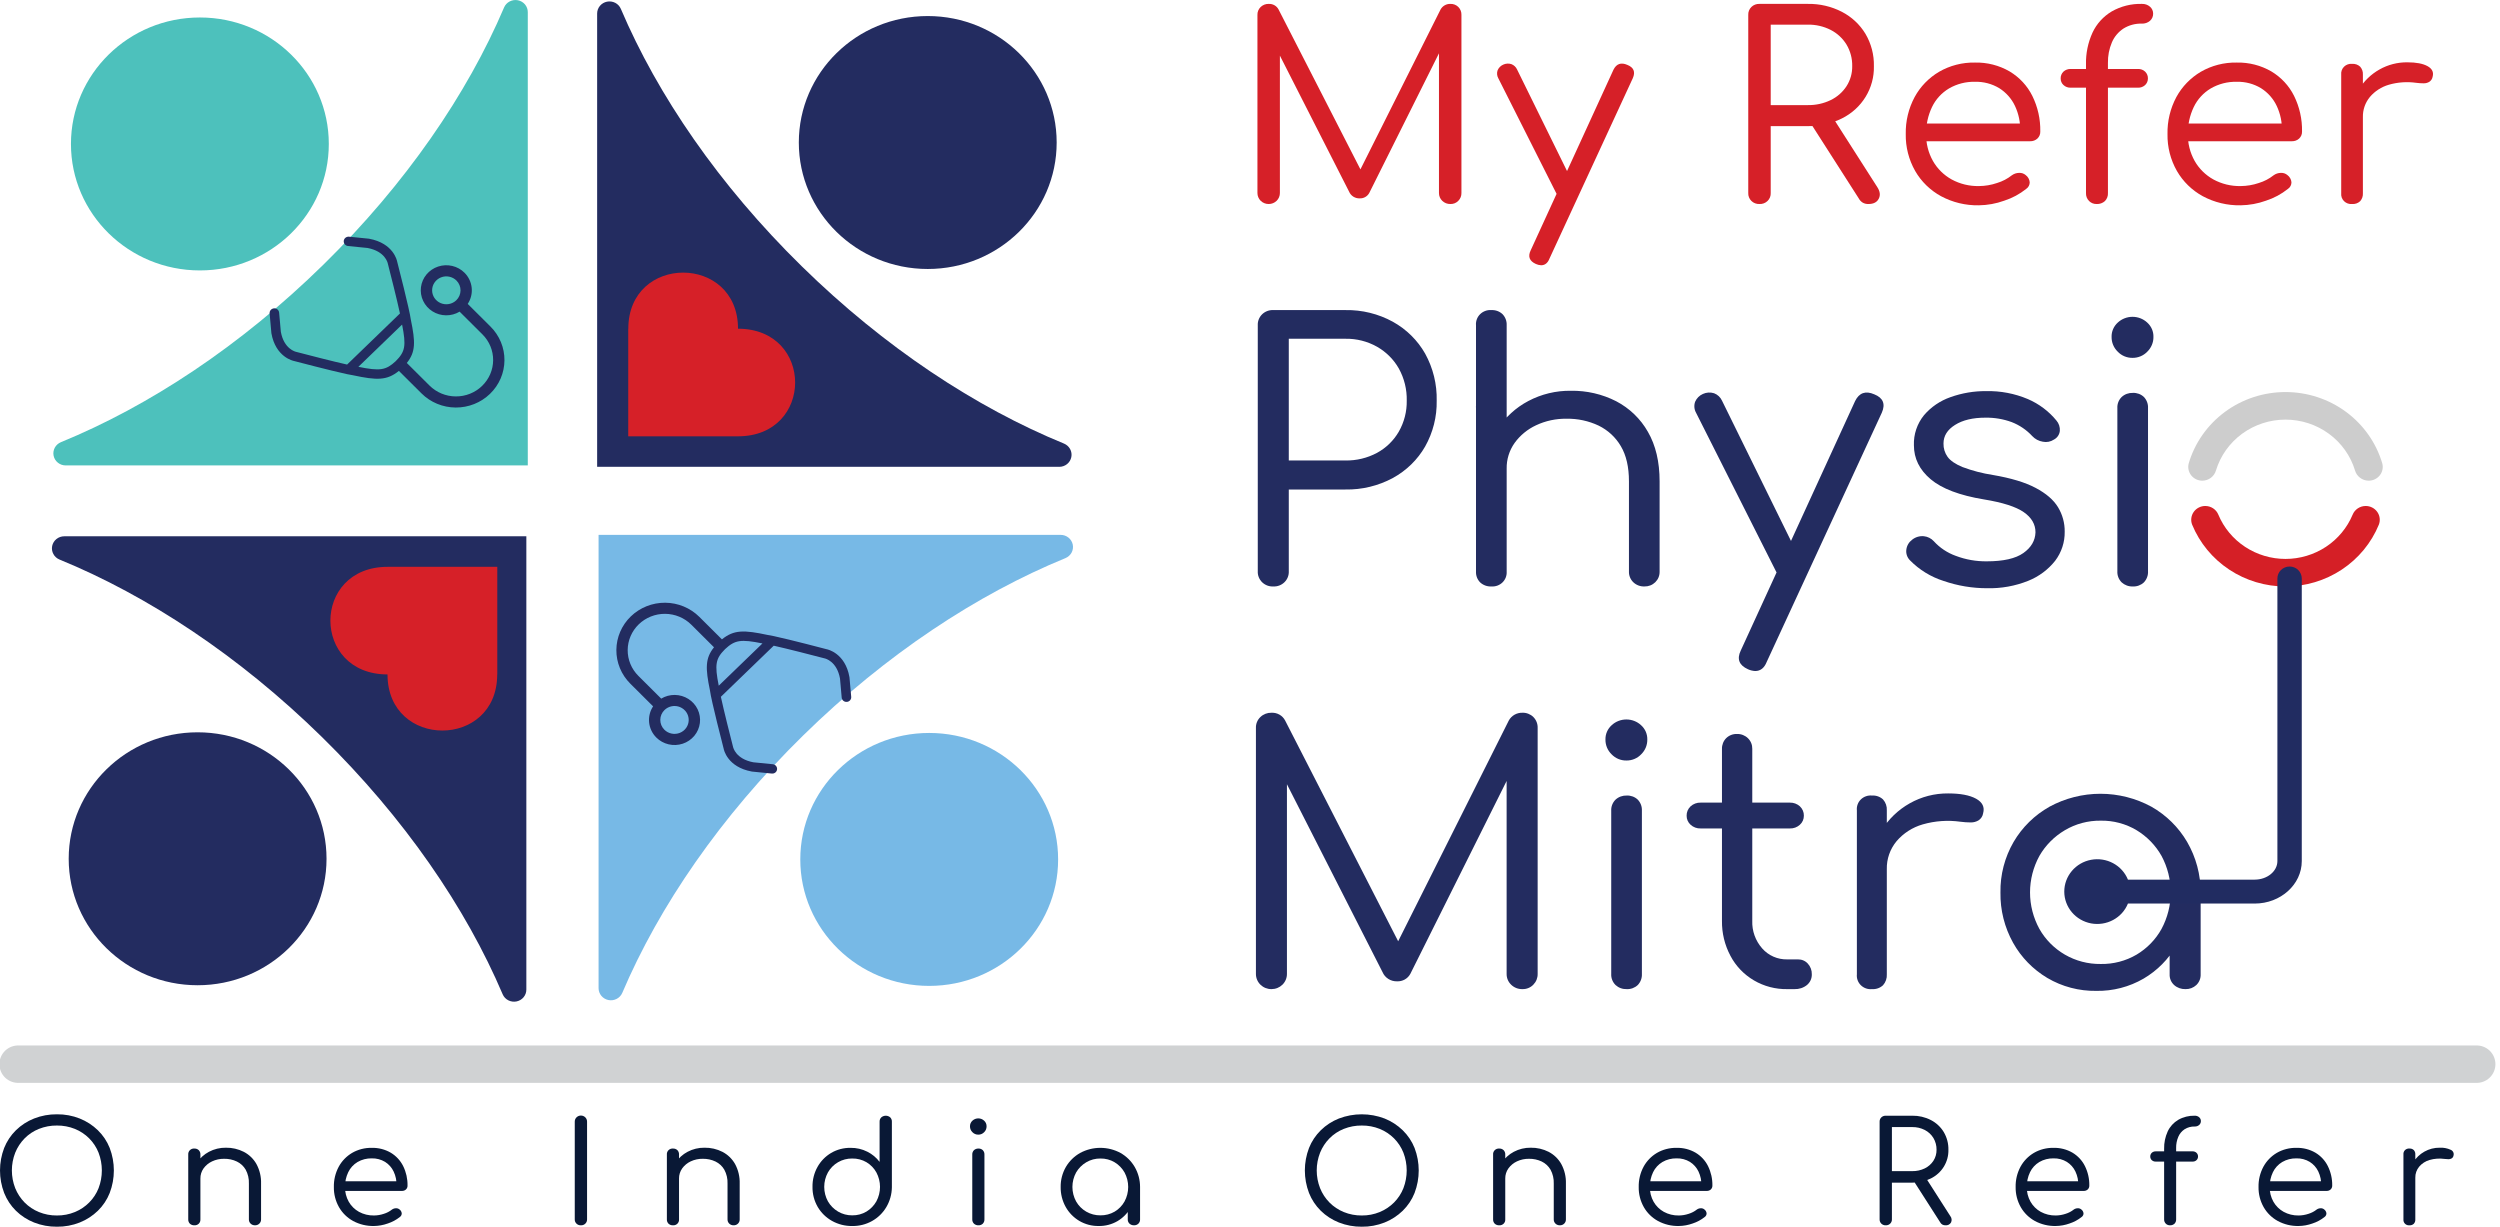 <svg width="165" height="81" viewBox="0 0 165 81" fill="none" xmlns="http://www.w3.org/2000/svg">
<g clip-path="url(#clip0_110_280)">
<path d="M3.757 80.963C3.24 80.968 2.727 80.874 2.247 80.685C1.8 80.508 1.394 80.245 1.053 79.912C0.713 79.577 0.448 79.176 0.274 78.735C-0.091 77.778 -0.091 76.724 0.274 75.767C0.448 75.328 0.714 74.929 1.053 74.595C1.394 74.262 1.8 73.999 2.247 73.822C2.727 73.633 3.24 73.539 3.757 73.544C4.273 73.538 4.785 73.633 5.263 73.822C5.709 74.001 6.115 74.263 6.458 74.595C6.799 74.928 7.066 75.327 7.241 75.767C7.606 76.724 7.606 77.778 7.241 78.735C7.067 79.177 6.8 79.578 6.458 79.912C6.115 80.244 5.709 80.506 5.263 80.685C4.785 80.874 4.273 80.969 3.757 80.963ZM3.757 80.222C4.164 80.226 4.567 80.149 4.942 79.995C5.297 79.849 5.619 79.635 5.887 79.364C6.156 79.094 6.366 78.773 6.505 78.421C6.794 77.665 6.794 76.833 6.505 76.077C6.366 75.725 6.155 75.403 5.886 75.133C5.618 74.864 5.297 74.651 4.942 74.507C4.566 74.357 4.164 74.281 3.757 74.285C3.35 74.281 2.946 74.357 2.568 74.507C2.212 74.649 1.891 74.862 1.624 75.133C1.357 75.405 1.147 75.726 1.005 76.077C0.71 76.831 0.71 77.666 1.005 78.421C1.147 78.772 1.357 79.093 1.624 79.365C1.892 79.636 2.213 79.85 2.568 79.995C2.945 80.149 3.349 80.226 3.757 80.222V80.222Z" fill="#091835"/>
<path d="M12.83 80.87C12.776 80.873 12.722 80.865 12.67 80.847C12.619 80.829 12.572 80.8 12.533 80.764C12.496 80.726 12.467 80.682 12.449 80.633C12.43 80.585 12.422 80.533 12.424 80.481V76.202C12.42 76.149 12.427 76.095 12.446 76.045C12.464 75.994 12.494 75.948 12.533 75.911C12.571 75.873 12.618 75.843 12.669 75.825C12.721 75.807 12.776 75.799 12.83 75.804C12.883 75.802 12.936 75.81 12.985 75.828C13.035 75.847 13.08 75.875 13.118 75.911C13.155 75.95 13.184 75.995 13.203 76.046C13.222 76.096 13.23 76.149 13.227 76.202V80.481C13.23 80.533 13.222 80.585 13.203 80.634C13.185 80.683 13.156 80.727 13.118 80.764C13.081 80.8 13.036 80.829 12.986 80.847C12.936 80.866 12.883 80.874 12.83 80.87V80.87ZM16.833 80.87C16.779 80.872 16.726 80.863 16.675 80.844C16.625 80.825 16.579 80.796 16.541 80.759C16.503 80.723 16.474 80.679 16.454 80.632C16.435 80.584 16.426 80.533 16.427 80.481V78.12C16.441 77.799 16.367 77.481 16.215 77.198C16.08 76.966 15.878 76.779 15.634 76.661C15.372 76.537 15.085 76.475 14.794 76.48C14.518 76.476 14.245 76.534 13.996 76.651C13.772 76.756 13.578 76.916 13.434 77.115C13.295 77.312 13.222 77.546 13.227 77.786H12.679C12.686 77.417 12.795 77.057 12.995 76.744C13.193 76.439 13.468 76.188 13.793 76.017C14.135 75.836 14.519 75.744 14.907 75.749C15.319 75.742 15.726 75.836 16.092 76.022C16.442 76.204 16.731 76.483 16.923 76.823C17.139 77.221 17.245 77.668 17.23 78.12V80.481C17.231 80.533 17.222 80.584 17.202 80.632C17.183 80.679 17.154 80.723 17.116 80.759C17.079 80.795 17.035 80.824 16.986 80.843C16.938 80.862 16.886 80.871 16.833 80.87H16.833Z" fill="#091835"/>
<path d="M24.679 80.916C24.201 80.926 23.729 80.812 23.31 80.588C22.918 80.374 22.595 80.058 22.375 79.675C22.144 79.268 22.026 78.808 22.035 78.342C22.025 77.876 22.136 77.416 22.356 77.004C22.561 76.627 22.866 76.312 23.239 76.091C23.632 75.864 24.081 75.749 24.537 75.758C24.976 75.748 25.41 75.858 25.788 76.077C26.142 76.289 26.427 76.596 26.609 76.962C26.807 77.363 26.905 77.804 26.897 78.249C26.899 78.296 26.891 78.344 26.873 78.387C26.855 78.431 26.828 78.471 26.793 78.504C26.758 78.536 26.716 78.562 26.671 78.578C26.626 78.595 26.577 78.603 26.529 78.601H22.583V77.962H26.576L26.17 78.24C26.181 77.924 26.117 77.61 25.981 77.323C25.858 77.061 25.662 76.84 25.415 76.684C25.151 76.525 24.846 76.444 24.537 76.452C24.207 76.445 23.882 76.528 23.598 76.693C23.33 76.853 23.117 77.087 22.984 77.365C22.838 77.67 22.765 78.004 22.771 78.342C22.765 78.681 22.85 79.017 23.017 79.314C23.175 79.593 23.409 79.824 23.692 79.981C23.993 80.145 24.334 80.228 24.679 80.222C24.902 80.22 25.124 80.183 25.335 80.111C25.529 80.052 25.71 79.958 25.868 79.833C25.943 79.778 26.034 79.747 26.128 79.745C26.171 79.742 26.215 79.747 26.256 79.761C26.297 79.774 26.336 79.796 26.369 79.824C26.41 79.854 26.445 79.893 26.47 79.938C26.495 79.983 26.511 80.032 26.515 80.083C26.515 80.13 26.504 80.177 26.482 80.219C26.46 80.261 26.427 80.297 26.387 80.324C26.152 80.512 25.883 80.656 25.594 80.75C25.301 80.856 24.991 80.912 24.679 80.916Z" fill="#091835"/>
<path d="M38.34 80.87C38.286 80.873 38.232 80.864 38.181 80.845C38.131 80.826 38.085 80.797 38.047 80.759C38.009 80.722 37.979 80.677 37.959 80.627C37.94 80.578 37.931 80.525 37.934 80.472V74.035C37.932 73.982 37.942 73.929 37.961 73.879C37.981 73.83 38.011 73.784 38.049 73.746C38.087 73.708 38.132 73.678 38.182 73.657C38.232 73.636 38.285 73.626 38.34 73.626C38.394 73.626 38.448 73.636 38.498 73.657C38.548 73.678 38.593 73.708 38.631 73.746C38.669 73.784 38.698 73.83 38.718 73.879C38.738 73.929 38.747 73.982 38.746 74.035V80.472C38.748 80.525 38.739 80.578 38.72 80.627C38.7 80.677 38.671 80.722 38.632 80.759C38.594 80.796 38.548 80.826 38.498 80.845C38.448 80.864 38.394 80.873 38.34 80.87Z" fill="#091835"/>
<path d="M44.42 80.87C44.365 80.873 44.311 80.865 44.26 80.847C44.209 80.829 44.162 80.8 44.122 80.764C44.086 80.726 44.057 80.682 44.038 80.633C44.02 80.585 44.011 80.533 44.014 80.481V76.202C44.009 76.149 44.016 76.095 44.035 76.045C44.054 75.994 44.084 75.948 44.122 75.911C44.161 75.873 44.208 75.843 44.259 75.825C44.31 75.807 44.365 75.799 44.42 75.804C44.473 75.802 44.525 75.81 44.575 75.828C44.624 75.847 44.67 75.875 44.708 75.911C44.745 75.95 44.774 75.995 44.792 76.046C44.811 76.096 44.819 76.149 44.816 76.202V80.481C44.82 80.533 44.812 80.585 44.793 80.634C44.774 80.683 44.745 80.727 44.708 80.764C44.67 80.8 44.625 80.829 44.575 80.847C44.526 80.866 44.473 80.874 44.42 80.87ZM48.423 80.87C48.369 80.872 48.315 80.863 48.265 80.844C48.214 80.825 48.169 80.796 48.13 80.759C48.093 80.723 48.064 80.679 48.044 80.632C48.025 80.584 48.015 80.533 48.017 80.481V78.12C48.03 77.799 47.957 77.481 47.804 77.198C47.669 76.966 47.467 76.779 47.224 76.661C46.962 76.537 46.674 76.475 46.383 76.48C46.108 76.476 45.834 76.534 45.586 76.651C45.361 76.756 45.168 76.916 45.024 77.115C44.885 77.312 44.812 77.546 44.816 77.786H44.269C44.275 77.417 44.385 77.057 44.585 76.744C44.783 76.439 45.058 76.188 45.383 76.017C45.725 75.836 46.108 75.744 46.497 75.749C46.909 75.742 47.316 75.836 47.682 76.022C48.032 76.204 48.32 76.483 48.513 76.823C48.728 77.221 48.834 77.668 48.819 78.12V80.481C48.821 80.533 48.811 80.584 48.792 80.632C48.772 80.679 48.743 80.723 48.706 80.759C48.669 80.795 48.625 80.824 48.576 80.843C48.527 80.862 48.475 80.871 48.423 80.87Z" fill="#091835"/>
<path d="M56.249 80.917C55.78 80.924 55.317 80.807 54.909 80.578C54.518 80.359 54.193 80.04 53.969 79.657C53.736 79.254 53.617 78.796 53.625 78.332C53.617 77.874 53.731 77.42 53.955 77.017C54.166 76.638 54.475 76.32 54.852 76.096C55.239 75.868 55.684 75.751 56.136 75.758C56.521 75.752 56.902 75.84 57.245 76.013C57.564 76.172 57.84 76.402 58.053 76.684V74.035C58.05 73.981 58.059 73.927 58.079 73.877C58.099 73.826 58.131 73.781 58.17 73.743C58.251 73.675 58.354 73.637 58.461 73.637C58.568 73.637 58.671 73.675 58.751 73.743C58.79 73.781 58.82 73.827 58.839 73.877C58.859 73.928 58.867 73.981 58.864 74.035V78.36C58.859 78.817 58.733 79.266 58.501 79.662C58.274 80.049 57.946 80.37 57.55 80.591C57.154 80.811 56.705 80.924 56.249 80.917H56.249ZM56.249 80.213C56.58 80.218 56.906 80.132 57.189 79.963C57.461 79.797 57.685 79.566 57.84 79.291C57.998 78.996 58.081 78.668 58.081 78.335C58.081 78.002 57.998 77.674 57.84 77.379C57.687 77.102 57.462 76.871 57.189 76.707C56.905 76.541 56.58 76.456 56.249 76.462C55.919 76.457 55.594 76.542 55.31 76.707C55.031 76.869 54.802 77.101 54.644 77.379C54.483 77.673 54.399 78.001 54.399 78.335C54.399 78.669 54.483 78.997 54.644 79.291C54.803 79.567 55.033 79.799 55.31 79.963C55.593 80.13 55.919 80.217 56.249 80.213Z" fill="#091835"/>
<path d="M64.567 74.887C64.494 74.888 64.422 74.874 64.356 74.846C64.289 74.818 64.229 74.777 64.18 74.725C64.128 74.675 64.087 74.615 64.059 74.549C64.032 74.483 64.018 74.412 64.019 74.341C64.017 74.269 64.031 74.199 64.059 74.133C64.088 74.067 64.13 74.009 64.184 73.961C64.288 73.866 64.425 73.813 64.567 73.813C64.709 73.813 64.845 73.866 64.949 73.961C65.003 74.009 65.046 74.067 65.074 74.133C65.103 74.199 65.116 74.269 65.114 74.341C65.115 74.412 65.101 74.483 65.074 74.549C65.046 74.615 65.005 74.675 64.954 74.725C64.904 74.777 64.844 74.818 64.778 74.846C64.711 74.874 64.639 74.888 64.567 74.887ZM64.576 80.87C64.522 80.872 64.469 80.864 64.419 80.846C64.369 80.827 64.323 80.799 64.283 80.764C64.245 80.725 64.215 80.68 64.195 80.63C64.176 80.579 64.167 80.526 64.17 80.472V76.202C64.167 76.149 64.176 76.095 64.195 76.045C64.215 75.994 64.245 75.949 64.283 75.91C64.323 75.875 64.369 75.847 64.419 75.829C64.469 75.81 64.522 75.802 64.576 75.804C64.629 75.802 64.682 75.81 64.731 75.828C64.781 75.847 64.826 75.875 64.864 75.91C64.901 75.95 64.93 75.995 64.949 76.046C64.967 76.096 64.975 76.149 64.973 76.202V80.472C64.975 80.525 64.968 80.579 64.949 80.629C64.93 80.679 64.901 80.725 64.864 80.764C64.826 80.8 64.781 80.828 64.731 80.846C64.682 80.864 64.629 80.873 64.576 80.87Z" fill="#091835"/>
<path d="M72.516 80.916C72.064 80.924 71.619 80.806 71.232 80.578C70.855 80.354 70.546 80.036 70.335 79.657C70.111 79.254 69.997 78.801 70.004 78.342C69.997 77.878 70.116 77.421 70.349 77.017C70.573 76.634 70.898 76.316 71.288 76.096C71.697 75.874 72.156 75.758 72.622 75.758C73.089 75.758 73.547 75.874 73.956 76.096C74.344 76.317 74.667 76.635 74.89 77.017C75.124 77.421 75.246 77.877 75.244 78.342L74.923 78.499C74.93 78.93 74.821 79.355 74.607 79.731C74.403 80.088 74.107 80.387 73.748 80.597C73.375 80.813 72.949 80.923 72.516 80.916ZM72.629 80.213C72.96 80.218 73.285 80.133 73.569 79.967C73.842 79.804 74.067 79.572 74.22 79.296C74.378 79.001 74.461 78.673 74.461 78.339C74.461 78.006 74.378 77.678 74.22 77.383C74.065 77.108 73.841 76.877 73.569 76.712C73.286 76.543 72.96 76.456 72.629 76.462C72.298 76.457 71.973 76.544 71.69 76.712C71.413 76.876 71.183 77.107 71.024 77.383C70.863 77.677 70.779 78.006 70.779 78.339C70.779 78.673 70.863 79.002 71.024 79.296C71.181 79.573 71.411 79.805 71.69 79.967C71.974 80.132 72.299 80.217 72.629 80.213H72.629ZM74.848 80.87C74.738 80.874 74.632 80.836 74.55 80.764C74.511 80.728 74.48 80.684 74.46 80.635C74.439 80.586 74.43 80.534 74.432 80.481V78.953L74.612 78.147L75.244 78.342V80.481C75.247 80.533 75.238 80.586 75.218 80.634C75.199 80.683 75.169 80.727 75.131 80.764C75.093 80.799 75.049 80.826 75 80.845C74.952 80.863 74.9 80.872 74.848 80.87H74.848Z" fill="#091835"/>
<path d="M89.878 80.963C89.361 80.968 88.847 80.874 88.367 80.685C87.92 80.508 87.514 80.245 87.173 79.912C86.833 79.577 86.568 79.176 86.394 78.736C86.029 77.778 86.029 76.724 86.394 75.767C86.569 75.328 86.834 74.929 87.173 74.596C87.514 74.262 87.92 73.999 88.367 73.822C89.337 73.452 90.414 73.452 91.384 73.822C91.829 74.001 92.235 74.263 92.578 74.596C92.919 74.928 93.186 75.327 93.362 75.767C93.727 76.724 93.727 77.778 93.362 78.736C93.187 79.177 92.92 79.578 92.578 79.912C92.235 80.244 91.829 80.507 91.384 80.685C90.905 80.874 90.394 80.969 89.878 80.963ZM89.878 80.222C90.284 80.226 90.687 80.149 91.062 79.995C91.417 79.849 91.738 79.635 92.007 79.365C92.275 79.094 92.486 78.773 92.625 78.421C92.915 77.665 92.915 76.833 92.625 76.077C92.486 75.725 92.276 75.403 92.007 75.133C91.738 74.864 91.417 74.651 91.062 74.507C90.687 74.357 90.284 74.281 89.878 74.285C89.47 74.281 89.066 74.357 88.688 74.507C88.333 74.649 88.011 74.862 87.744 75.133C87.477 75.405 87.267 75.726 87.126 76.077C86.83 76.832 86.83 77.666 87.126 78.421C87.267 78.772 87.477 79.093 87.744 79.365C88.012 79.636 88.333 79.85 88.688 79.995C89.065 80.149 89.47 80.226 89.878 80.222V80.222Z" fill="#091835"/>
<path d="M98.951 80.87C98.896 80.873 98.842 80.865 98.791 80.847C98.74 80.829 98.693 80.8 98.653 80.764C98.616 80.726 98.588 80.682 98.569 80.633C98.55 80.585 98.542 80.533 98.545 80.481V76.202C98.54 76.149 98.547 76.095 98.566 76.045C98.585 75.994 98.615 75.948 98.653 75.911C98.692 75.873 98.739 75.844 98.79 75.825C98.841 75.807 98.896 75.799 98.951 75.804C99.004 75.802 99.056 75.81 99.106 75.828C99.155 75.847 99.2 75.875 99.239 75.911C99.276 75.95 99.305 75.995 99.323 76.046C99.342 76.096 99.35 76.149 99.347 76.202V80.481C99.35 80.533 99.343 80.585 99.324 80.634C99.305 80.683 99.276 80.727 99.239 80.764C99.201 80.8 99.156 80.829 99.106 80.847C99.057 80.866 99.004 80.874 98.951 80.87V80.87ZM102.954 80.87C102.9 80.872 102.846 80.863 102.796 80.844C102.745 80.825 102.699 80.796 102.661 80.759C102.624 80.723 102.594 80.679 102.575 80.632C102.556 80.584 102.546 80.533 102.548 80.481V78.12C102.561 77.799 102.488 77.481 102.335 77.198C102.2 76.966 101.998 76.779 101.755 76.661C101.493 76.537 101.205 76.475 100.914 76.48C100.638 76.476 100.365 76.534 100.117 76.651C99.892 76.756 99.699 76.916 99.555 77.115C99.415 77.312 99.343 77.546 99.347 77.786H98.799C98.806 77.417 98.915 77.057 99.116 76.744C99.314 76.439 99.589 76.189 99.914 76.017C100.256 75.836 100.639 75.744 101.028 75.749C101.44 75.742 101.847 75.836 102.212 76.022C102.562 76.204 102.851 76.483 103.043 76.823C103.259 77.221 103.365 77.668 103.35 78.12V80.481C103.351 80.533 103.342 80.584 103.323 80.632C103.303 80.679 103.274 80.723 103.237 80.759C103.2 80.796 103.156 80.824 103.107 80.843C103.058 80.862 103.006 80.871 102.954 80.87H102.954Z" fill="#091835"/>
<path d="M110.799 80.916C110.321 80.926 109.849 80.812 109.43 80.588C109.039 80.374 108.715 80.058 108.495 79.675C108.264 79.268 108.147 78.808 108.155 78.342C108.145 77.876 108.256 77.416 108.476 77.004C108.681 76.627 108.986 76.312 109.359 76.091C109.752 75.864 110.201 75.749 110.657 75.758C111.097 75.748 111.53 75.858 111.908 76.077C112.263 76.289 112.548 76.596 112.73 76.962C112.927 77.363 113.026 77.804 113.018 78.249C113.019 78.296 113.011 78.344 112.993 78.387C112.975 78.431 112.948 78.471 112.914 78.504C112.878 78.536 112.837 78.562 112.791 78.578C112.746 78.595 112.698 78.603 112.649 78.601H108.703V77.962H112.697L112.291 78.24C112.302 77.924 112.237 77.61 112.102 77.323C111.979 77.061 111.782 76.84 111.535 76.684C111.272 76.525 110.967 76.444 110.657 76.452C110.327 76.445 110.002 76.528 109.718 76.693C109.451 76.853 109.237 77.087 109.104 77.365C108.959 77.67 108.886 78.004 108.892 78.342C108.885 78.681 108.97 79.017 109.137 79.314C109.296 79.593 109.529 79.824 109.812 79.981C110.114 80.145 110.454 80.228 110.799 80.222C111.022 80.22 111.244 80.183 111.455 80.111C111.649 80.052 111.83 79.958 111.989 79.833C112.063 79.778 112.154 79.747 112.248 79.745C112.292 79.742 112.335 79.747 112.377 79.761C112.418 79.774 112.456 79.796 112.489 79.824C112.531 79.854 112.565 79.893 112.59 79.938C112.616 79.983 112.631 80.032 112.635 80.083C112.636 80.13 112.625 80.177 112.602 80.219C112.58 80.261 112.548 80.297 112.508 80.324C112.272 80.512 112.003 80.656 111.715 80.75C111.421 80.856 111.112 80.912 110.799 80.916Z" fill="#091835"/>
<path d="M124.46 80.87C124.406 80.873 124.352 80.864 124.302 80.845C124.251 80.826 124.206 80.796 124.167 80.759C124.129 80.722 124.099 80.677 124.08 80.627C124.06 80.578 124.052 80.525 124.054 80.472V74.035C124.052 73.982 124.06 73.929 124.08 73.88C124.099 73.83 124.129 73.785 124.167 73.748C124.206 73.711 124.251 73.681 124.302 73.662C124.352 73.643 124.406 73.635 124.46 73.637H126.207C126.635 73.63 127.059 73.728 127.439 73.924C127.791 74.106 128.085 74.38 128.288 74.716C128.498 75.072 128.604 75.477 128.595 75.888C128.604 76.278 128.5 76.662 128.296 76.996C128.091 77.331 127.794 77.601 127.439 77.777C127.057 77.967 126.634 78.062 126.207 78.055H124.866V80.472C124.869 80.525 124.86 80.578 124.84 80.627C124.821 80.677 124.791 80.722 124.753 80.759C124.714 80.797 124.669 80.826 124.618 80.845C124.568 80.864 124.514 80.873 124.46 80.87H124.46ZM124.866 77.295H126.207C126.493 77.3 126.776 77.238 127.033 77.115C127.266 77.002 127.464 76.829 127.604 76.614C127.744 76.397 127.816 76.144 127.812 75.888C127.817 75.613 127.745 75.342 127.604 75.105C127.467 74.881 127.269 74.698 127.033 74.577C126.778 74.448 126.494 74.382 126.207 74.387H124.866L124.866 77.295ZM128.397 80.87C128.324 80.873 128.252 80.855 128.189 80.819C128.129 80.782 128.08 80.729 128.048 80.666L126.263 77.879L127.066 77.675L128.718 80.259C128.766 80.318 128.796 80.388 128.805 80.463C128.814 80.537 128.802 80.612 128.77 80.68C128.734 80.745 128.679 80.797 128.613 80.831C128.546 80.864 128.471 80.878 128.397 80.87Z" fill="#091835"/>
<path d="M135.676 80.916C135.198 80.926 134.726 80.812 134.307 80.588C133.916 80.374 133.592 80.058 133.372 79.675C133.141 79.268 133.024 78.808 133.032 78.342C133.022 77.876 133.133 77.416 133.353 77.004C133.558 76.627 133.863 76.312 134.236 76.091C134.629 75.864 135.078 75.749 135.534 75.758C135.973 75.748 136.407 75.858 136.785 76.077C137.139 76.289 137.425 76.596 137.606 76.962C137.804 77.363 137.903 77.804 137.895 78.249C137.896 78.296 137.888 78.344 137.87 78.387C137.852 78.431 137.825 78.471 137.791 78.504C137.755 78.536 137.714 78.562 137.668 78.578C137.623 78.595 137.575 78.603 137.526 78.601H133.58V77.962H137.574L137.167 78.24C137.179 77.924 137.114 77.61 136.979 77.323C136.856 77.061 136.659 76.84 136.412 76.684C136.149 76.525 135.844 76.444 135.534 76.452C135.204 76.445 134.879 76.528 134.595 76.693C134.328 76.853 134.114 77.087 133.981 77.365C133.835 77.67 133.763 78.004 133.769 78.342C133.762 78.681 133.847 79.017 134.014 79.314C134.173 79.593 134.406 79.824 134.689 79.981C134.991 80.145 135.331 80.228 135.676 80.222C135.899 80.22 136.121 80.183 136.332 80.111C136.526 80.052 136.707 79.958 136.865 79.833C136.94 79.778 137.031 79.747 137.125 79.745C137.169 79.742 137.212 79.747 137.254 79.761C137.295 79.774 137.333 79.796 137.366 79.824C137.408 79.854 137.442 79.893 137.467 79.938C137.493 79.983 137.508 80.032 137.512 80.083C137.513 80.13 137.502 80.177 137.479 80.219C137.457 80.261 137.425 80.297 137.385 80.324C137.149 80.512 136.88 80.656 136.592 80.75C136.298 80.856 135.989 80.912 135.676 80.916Z" fill="#091835"/>
<path d="M142.284 76.665C142.235 76.668 142.186 76.661 142.14 76.644C142.094 76.627 142.051 76.601 142.015 76.568C141.983 76.538 141.958 76.501 141.941 76.46C141.924 76.419 141.916 76.376 141.916 76.332C141.915 76.287 141.923 76.241 141.94 76.199C141.957 76.157 141.983 76.119 142.015 76.087C142.051 76.053 142.094 76.028 142.14 76.011C142.186 75.994 142.235 75.987 142.284 75.989H144.711C144.759 75.987 144.806 75.995 144.851 76.012C144.896 76.028 144.936 76.054 144.971 76.087C145.003 76.119 145.029 76.157 145.046 76.199C145.063 76.241 145.071 76.287 145.07 76.332C145.07 76.376 145.062 76.419 145.045 76.46C145.028 76.501 145.003 76.538 144.971 76.568C144.936 76.601 144.896 76.626 144.851 76.643C144.806 76.66 144.759 76.667 144.711 76.665H142.284ZM143.21 80.87C143.161 80.871 143.112 80.861 143.067 80.843C143.021 80.825 142.98 80.798 142.945 80.764C142.907 80.725 142.877 80.68 142.857 80.63C142.838 80.579 142.829 80.526 142.832 80.472V75.823C142.823 75.427 142.904 75.035 143.068 74.674C143.216 74.357 143.458 74.091 143.762 73.91C144.093 73.721 144.47 73.627 144.853 73.637C144.96 73.633 145.065 73.669 145.145 73.739C145.181 73.77 145.21 73.808 145.23 73.852C145.249 73.895 145.259 73.942 145.258 73.989C145.26 74.037 145.25 74.086 145.231 74.131C145.211 74.175 145.182 74.216 145.145 74.248C145.065 74.318 144.96 74.354 144.853 74.35C144.616 74.342 144.382 74.405 144.182 74.531C143.997 74.654 143.853 74.828 143.767 75.031C143.668 75.264 143.62 75.515 143.625 75.767V80.472C143.628 80.525 143.62 80.579 143.601 80.629C143.583 80.679 143.554 80.725 143.517 80.764C143.475 80.801 143.427 80.829 143.374 80.848C143.322 80.866 143.266 80.874 143.21 80.87Z" fill="#091835"/>
<path d="M151.707 80.916C151.229 80.926 150.757 80.812 150.338 80.588C149.947 80.374 149.623 80.058 149.403 79.675C149.172 79.268 149.055 78.808 149.063 78.342C149.053 77.876 149.164 77.416 149.384 77.004C149.589 76.627 149.894 76.312 150.267 76.091C150.66 75.864 151.109 75.749 151.565 75.758C152.004 75.748 152.438 75.858 152.816 76.077C153.17 76.289 153.456 76.596 153.637 76.962C153.835 77.363 153.934 77.804 153.926 78.249C153.927 78.296 153.919 78.344 153.901 78.387C153.883 78.431 153.856 78.471 153.822 78.504C153.786 78.536 153.745 78.562 153.699 78.578C153.654 78.595 153.606 78.603 153.557 78.601H149.611V77.962H153.605L153.198 78.24C153.21 77.924 153.145 77.61 153.01 77.323C152.887 77.061 152.69 76.84 152.443 76.684C152.18 76.525 151.875 76.444 151.565 76.452C151.235 76.445 150.91 76.528 150.626 76.693C150.359 76.853 150.145 77.087 150.012 77.365C149.866 77.67 149.794 78.004 149.8 78.342C149.793 78.681 149.878 79.017 150.045 79.314C150.204 79.593 150.437 79.824 150.72 79.981C151.022 80.145 151.362 80.228 151.707 80.222C151.93 80.22 152.152 80.183 152.363 80.111C152.557 80.052 152.738 79.958 152.896 79.833C152.971 79.778 153.062 79.747 153.156 79.745C153.2 79.742 153.243 79.747 153.285 79.761C153.326 79.774 153.364 79.796 153.397 79.824C153.439 79.854 153.473 79.893 153.498 79.938C153.524 79.983 153.539 80.032 153.543 80.083C153.544 80.13 153.533 80.177 153.51 80.219C153.488 80.261 153.456 80.297 153.416 80.324C153.18 80.512 152.911 80.656 152.623 80.75C152.329 80.856 152.02 80.912 151.707 80.916Z" fill="#091835"/>
<path d="M159.024 80.87C158.97 80.876 158.916 80.869 158.866 80.852C158.815 80.834 158.769 80.805 158.731 80.768C158.693 80.731 158.664 80.686 158.646 80.636C158.628 80.587 158.622 80.534 158.627 80.481V76.193C158.622 76.141 158.628 76.088 158.646 76.038C158.664 75.988 158.693 75.943 158.731 75.906C158.769 75.869 158.815 75.84 158.866 75.823C158.916 75.805 158.97 75.799 159.024 75.804C159.076 75.8 159.129 75.808 159.179 75.825C159.228 75.843 159.274 75.87 159.312 75.906C159.382 75.985 159.418 76.088 159.411 76.193V80.481C159.418 80.586 159.382 80.689 159.312 80.768C159.274 80.804 159.228 80.831 159.179 80.849C159.129 80.867 159.076 80.874 159.024 80.87ZM158.977 77.73C158.984 77.373 159.086 77.023 159.274 76.716C159.454 76.422 159.707 76.178 160.01 76.008C160.316 75.835 160.663 75.745 161.016 75.749C161.268 75.734 161.519 75.782 161.748 75.887C161.821 75.917 161.88 75.972 161.914 76.043C161.948 76.113 161.954 76.193 161.932 76.267C161.926 76.304 161.913 76.34 161.892 76.372C161.872 76.404 161.845 76.431 161.814 76.452C161.751 76.49 161.679 76.509 161.606 76.508C161.516 76.507 161.426 76.501 161.337 76.489C161.007 76.443 160.67 76.467 160.35 76.559C160.083 76.636 159.845 76.789 159.666 76.999C159.495 77.205 159.404 77.465 159.411 77.73H158.977Z" fill="#091835"/>
<path d="M1.196 70.235H163.463" stroke="#D0D2D3" stroke-width="2.469" stroke-miterlimit="10" stroke-linecap="round"/>
<path d="M83.915 65.282C83.78 65.283 83.646 65.257 83.522 65.207C83.397 65.157 83.284 65.083 83.189 64.99C83.093 64.896 83.018 64.785 82.967 64.663C82.916 64.54 82.89 64.409 82.891 64.277V48.045C82.886 47.911 82.91 47.777 82.961 47.652C83.012 47.527 83.09 47.415 83.189 47.321C83.284 47.23 83.398 47.158 83.523 47.109C83.647 47.061 83.781 47.038 83.915 47.041C84.1 47.032 84.284 47.075 84.445 47.166C84.605 47.258 84.735 47.392 84.819 47.555L92.676 62.899H91.89L99.58 47.555C99.667 47.395 99.798 47.262 99.958 47.171C100.118 47.081 100.3 47.035 100.485 47.041C100.617 47.037 100.749 47.06 100.871 47.109C100.994 47.157 101.106 47.229 101.199 47.321C101.294 47.416 101.369 47.53 101.418 47.654C101.467 47.779 101.49 47.912 101.485 48.045V64.277C101.488 64.409 101.464 64.539 101.415 64.662C101.366 64.784 101.292 64.895 101.199 64.99C101.108 65.085 100.997 65.16 100.874 65.21C100.751 65.261 100.618 65.285 100.485 65.282C100.346 65.286 100.208 65.262 100.079 65.212C99.95 65.162 99.833 65.086 99.735 64.99C99.638 64.897 99.562 64.786 99.511 64.664C99.46 64.541 99.435 64.41 99.437 64.277V50.708L99.866 50.684L93.081 64.277C92.996 64.433 92.869 64.561 92.713 64.648C92.557 64.735 92.379 64.776 92.2 64.768C91.997 64.772 91.798 64.717 91.628 64.608C91.458 64.5 91.325 64.344 91.247 64.16L84.462 50.825L84.938 50.708V64.277C84.939 64.409 84.913 64.54 84.862 64.663C84.811 64.785 84.736 64.896 84.641 64.99C84.545 65.083 84.432 65.157 84.308 65.207C84.183 65.257 84.049 65.282 83.915 65.282Z" fill="#232C60"/>
<path d="M107.341 50.194C107.158 50.196 106.977 50.161 106.809 50.091C106.641 50.02 106.49 49.916 106.365 49.785C106.235 49.658 106.132 49.507 106.062 49.341C105.993 49.174 105.958 48.996 105.96 48.816C105.955 48.636 105.989 48.458 106.061 48.292C106.133 48.127 106.241 47.979 106.377 47.858C106.638 47.618 106.983 47.485 107.341 47.485C107.699 47.485 108.044 47.618 108.305 47.858C108.441 47.979 108.549 48.127 108.621 48.292C108.693 48.458 108.727 48.636 108.722 48.816C108.724 48.996 108.689 49.174 108.62 49.341C108.55 49.507 108.447 49.658 108.317 49.785C108.193 49.916 108.041 50.02 107.873 50.091C107.705 50.161 107.524 50.196 107.341 50.194ZM107.365 65.282C107.23 65.287 107.095 65.266 106.969 65.22C106.842 65.174 106.726 65.103 106.627 65.013C106.53 64.917 106.454 64.802 106.405 64.675C106.355 64.548 106.334 64.413 106.341 64.277V53.51C106.334 53.375 106.355 53.24 106.405 53.113C106.454 52.986 106.53 52.871 106.627 52.775C106.726 52.684 106.842 52.614 106.969 52.568C107.095 52.522 107.23 52.501 107.365 52.506C107.498 52.5 107.631 52.521 107.756 52.567C107.881 52.613 107.995 52.684 108.091 52.775C108.185 52.873 108.258 52.989 108.305 53.115C108.352 53.242 108.372 53.376 108.365 53.51V64.277C108.372 64.412 108.352 64.546 108.305 64.673C108.258 64.799 108.185 64.915 108.091 65.013C107.995 65.104 107.881 65.174 107.756 65.221C107.631 65.267 107.498 65.288 107.365 65.282Z" fill="#232C60"/>
<path d="M112.246 54.678C112.124 54.683 112.002 54.663 111.887 54.621C111.773 54.579 111.668 54.515 111.579 54.433C111.495 54.358 111.428 54.265 111.383 54.163C111.338 54.06 111.316 53.949 111.317 53.837C111.314 53.722 111.336 53.607 111.381 53.501C111.426 53.394 111.493 53.298 111.579 53.218C111.668 53.136 111.773 53.073 111.887 53.031C112.002 52.988 112.124 52.969 112.246 52.973H118.126C118.248 52.969 118.37 52.989 118.485 53.031C118.599 53.073 118.704 53.137 118.793 53.218C118.878 53.298 118.946 53.394 118.991 53.501C119.036 53.607 119.058 53.722 119.055 53.837C119.056 53.949 119.034 54.06 118.989 54.163C118.944 54.265 118.877 54.357 118.793 54.433C118.704 54.515 118.599 54.579 118.485 54.621C118.37 54.663 118.248 54.682 118.126 54.678H112.246ZM117.96 65.282C117.188 65.296 116.428 65.097 115.765 64.709C115.102 64.321 114.564 63.759 114.21 63.086C113.83 62.373 113.638 61.578 113.65 60.774V49.423C113.646 49.295 113.669 49.166 113.716 49.046C113.762 48.926 113.833 48.816 113.924 48.723C114.018 48.629 114.132 48.555 114.257 48.507C114.382 48.458 114.516 48.437 114.65 48.442C114.782 48.439 114.914 48.462 115.037 48.511C115.159 48.559 115.271 48.631 115.365 48.723C115.458 48.814 115.532 48.924 115.581 49.044C115.63 49.165 115.653 49.294 115.65 49.423V60.774C115.626 61.441 115.86 62.091 116.305 62.596C116.509 62.829 116.763 63.015 117.049 63.14C117.335 63.266 117.646 63.327 117.96 63.32H118.674C118.795 63.318 118.916 63.342 119.027 63.391C119.138 63.439 119.237 63.51 119.317 63.6C119.493 63.792 119.587 64.043 119.579 64.301C119.584 64.436 119.557 64.57 119.502 64.693C119.446 64.817 119.362 64.926 119.257 65.013C119.026 65.198 118.734 65.293 118.436 65.282L117.96 65.282Z" fill="#232C60"/>
<path d="M123.554 65.282C123.419 65.295 123.283 65.279 123.156 65.235C123.028 65.191 122.912 65.119 122.816 65.025C122.72 64.931 122.647 64.817 122.602 64.692C122.556 64.566 122.54 64.433 122.554 64.301V53.487C122.54 53.355 122.556 53.221 122.602 53.096C122.647 52.971 122.72 52.857 122.816 52.763C122.912 52.669 123.028 52.597 123.156 52.553C123.283 52.508 123.419 52.492 123.554 52.506C123.687 52.497 123.82 52.516 123.945 52.56C124.07 52.604 124.184 52.673 124.28 52.763C124.457 52.963 124.547 53.223 124.53 53.487V64.301C124.547 64.565 124.457 64.825 124.28 65.025C124.184 65.115 124.07 65.184 123.945 65.228C123.82 65.272 123.687 65.291 123.554 65.282ZM123.435 57.364C123.453 56.462 123.711 55.58 124.185 54.807C124.639 54.066 125.278 53.45 126.042 53.02C126.813 52.584 127.688 52.358 128.578 52.366C129.387 52.366 130.002 52.483 130.423 52.716C130.843 52.95 130.998 53.269 130.887 53.674C130.873 53.768 130.839 53.858 130.788 53.938C130.736 54.018 130.669 54.087 130.589 54.141C130.432 54.236 130.25 54.285 130.066 54.281C129.839 54.279 129.612 54.264 129.387 54.234C128.555 54.118 127.706 54.178 126.899 54.41C126.225 54.604 125.624 54.99 125.173 55.519C124.742 56.04 124.514 56.694 124.53 57.364H123.435Z" fill="#232C60"/>
<path d="M138.363 65.398C137.223 65.416 136.102 65.121 135.125 64.546C134.175 63.98 133.395 63.179 132.863 62.222C132.298 61.206 132.011 60.063 132.03 58.906C132.01 57.736 132.31 56.583 132.899 55.566C133.464 54.599 134.282 53.797 135.268 53.242C136.297 52.683 137.454 52.389 138.63 52.389C139.807 52.389 140.964 52.683 141.993 53.242C142.974 53.799 143.787 54.601 144.35 55.566C144.94 56.584 145.247 57.735 145.243 58.906L144.434 59.303C144.451 60.389 144.176 61.46 143.636 62.409C143.121 63.31 142.374 64.064 141.469 64.593C140.529 65.137 139.454 65.416 138.363 65.398ZM138.648 63.623C139.481 63.638 140.302 63.424 141.017 63.004C141.707 62.592 142.274 62.008 142.66 61.311C143.059 60.568 143.267 59.74 143.267 58.9C143.267 58.059 143.059 57.232 142.66 56.488C142.27 55.795 141.704 55.212 141.017 54.795C140.305 54.369 139.483 54.15 138.648 54.164C137.814 54.154 136.994 54.372 136.28 54.795C135.581 55.208 135.002 55.791 134.601 56.488C134.195 57.23 133.982 58.058 133.982 58.9C133.982 59.741 134.195 60.57 134.601 61.311C134.998 62.011 135.577 62.596 136.28 63.004C136.996 63.42 137.816 63.634 138.648 63.623ZM144.243 65.282C143.967 65.291 143.698 65.195 143.493 65.013C143.394 64.922 143.316 64.812 143.265 64.689C143.213 64.566 143.19 64.433 143.196 64.301V60.447L143.648 58.415L145.243 58.906V64.301C145.249 64.432 145.227 64.564 145.177 64.687C145.128 64.809 145.053 64.921 144.957 65.013C144.862 65.102 144.75 65.171 144.628 65.218C144.505 65.264 144.374 65.285 144.243 65.282V65.282Z" fill="#232C60"/>
<path d="M83.732 13.465C83.635 13.466 83.538 13.448 83.448 13.411C83.357 13.375 83.275 13.321 83.206 13.254C83.137 13.186 83.083 13.106 83.046 13.017C83.009 12.928 82.99 12.834 82.991 12.738V0.984C82.987 0.886 83.004 0.789 83.042 0.699C83.079 0.609 83.135 0.527 83.206 0.459C83.276 0.393 83.358 0.341 83.448 0.306C83.539 0.271 83.635 0.254 83.732 0.257C83.866 0.25 84 0.281 84.116 0.347C84.232 0.413 84.326 0.511 84.387 0.629L90.076 11.74H89.507L95.076 0.629C95.139 0.513 95.234 0.417 95.349 0.351C95.465 0.285 95.597 0.252 95.731 0.257C95.827 0.254 95.922 0.271 96.011 0.305C96.1 0.34 96.181 0.393 96.248 0.459C96.317 0.528 96.371 0.61 96.407 0.701C96.442 0.791 96.459 0.887 96.455 0.984V12.738C96.457 12.833 96.44 12.928 96.405 13.016C96.369 13.105 96.316 13.186 96.248 13.254C96.182 13.323 96.102 13.377 96.013 13.414C95.924 13.45 95.828 13.468 95.731 13.465C95.631 13.468 95.531 13.451 95.437 13.415C95.344 13.378 95.259 13.323 95.188 13.254C95.118 13.187 95.063 13.107 95.026 13.018C94.989 12.929 94.971 12.834 94.972 12.738V2.912L95.283 2.895L90.37 12.738C90.308 12.85 90.216 12.943 90.103 13.006C89.99 13.069 89.861 13.099 89.731 13.093C89.585 13.096 89.441 13.056 89.318 12.978C89.195 12.899 89.099 12.786 89.042 12.653L84.129 2.996L84.473 2.912V12.738C84.474 12.834 84.455 12.928 84.418 13.017C84.381 13.106 84.327 13.186 84.258 13.254C84.189 13.321 84.107 13.375 84.016 13.411C83.926 13.448 83.83 13.466 83.732 13.465V13.465Z" fill="#D62028"/>
<path d="M103.662 13.144C103.584 13.187 103.498 13.214 103.409 13.223C103.32 13.232 103.23 13.222 103.145 13.195C102.969 13.125 102.827 12.992 102.748 12.822L98.886 5.161C98.842 5.082 98.815 4.994 98.808 4.904C98.8 4.813 98.812 4.722 98.843 4.637C98.914 4.471 99.046 4.338 99.214 4.265C99.381 4.188 99.572 4.175 99.748 4.231C99.832 4.263 99.909 4.311 99.974 4.372C100.039 4.432 100.091 4.505 100.127 4.586L103.903 12.264C103.991 12.422 104.024 12.603 103.998 12.78C103.98 12.865 103.94 12.943 103.88 13.007C103.821 13.071 103.746 13.118 103.662 13.144ZM101.714 17.507C101.594 17.501 101.477 17.472 101.369 17.423C100.943 17.231 100.829 16.932 101.024 16.526L106.489 4.603C106.684 4.209 106.989 4.101 107.403 4.282C107.828 4.451 107.949 4.744 107.765 5.161L102.265 17.068C102.15 17.361 101.966 17.507 101.714 17.507H101.714Z" fill="#D62028"/>
<path d="M116.126 13.465C116.027 13.47 115.929 13.454 115.837 13.419C115.745 13.384 115.661 13.331 115.592 13.262C115.522 13.194 115.467 13.112 115.432 13.021C115.396 12.931 115.38 12.835 115.385 12.738V0.984C115.38 0.887 115.396 0.791 115.432 0.7C115.467 0.61 115.522 0.528 115.592 0.46C115.661 0.391 115.745 0.338 115.837 0.303C115.929 0.268 116.027 0.252 116.126 0.257H119.316C120.098 0.243 120.872 0.424 121.565 0.781C122.208 1.114 122.745 1.614 123.117 2.227C123.5 2.876 123.694 3.616 123.677 4.366C123.694 5.078 123.504 5.78 123.13 6.391C122.756 7.002 122.214 7.496 121.565 7.816C120.869 8.163 120.096 8.337 119.316 8.324H116.867V12.738C116.872 12.835 116.856 12.931 116.82 13.022C116.785 13.112 116.73 13.194 116.66 13.262C116.591 13.331 116.507 13.384 116.415 13.419C116.323 13.454 116.225 13.47 116.126 13.465V13.465ZM116.867 6.937H119.316C119.838 6.946 120.355 6.833 120.824 6.607C121.25 6.402 121.611 6.086 121.867 5.694C122.122 5.297 122.254 4.836 122.246 4.366C122.257 3.865 122.126 3.37 121.867 2.937C121.616 2.528 121.255 2.194 120.824 1.973C120.358 1.737 119.84 1.618 119.316 1.626H116.867V6.937ZM123.315 13.465C123.182 13.47 123.051 13.437 122.936 13.372C122.826 13.303 122.737 13.207 122.677 13.093L119.419 8.002L120.884 7.63L123.901 12.349C124.085 12.631 124.117 12.887 123.996 13.118C123.876 13.35 123.649 13.465 123.315 13.465Z" fill="#D62028"/>
<path d="M130.608 13.55C129.735 13.567 128.874 13.36 128.108 12.949C127.394 12.559 126.803 11.982 126.401 11.284C125.979 10.54 125.764 9.699 125.78 8.848C125.762 7.998 125.964 7.157 126.367 6.404C126.741 5.716 127.298 5.141 127.979 4.738C128.696 4.324 129.517 4.113 130.349 4.129C131.151 4.111 131.942 4.313 132.633 4.713C133.28 5.1 133.801 5.66 134.133 6.328C134.494 7.06 134.674 7.866 134.659 8.679C134.663 8.765 134.648 8.851 134.615 8.931C134.582 9.011 134.533 9.084 134.47 9.144C134.405 9.203 134.329 9.25 134.246 9.28C134.163 9.311 134.075 9.325 133.987 9.322H126.78V8.155H134.073L133.332 8.662C133.352 8.085 133.234 7.512 132.987 6.988C132.762 6.51 132.403 6.106 131.953 5.821C131.471 5.53 130.914 5.383 130.349 5.398C129.747 5.384 129.152 5.537 128.634 5.838C128.146 6.13 127.756 6.556 127.513 7.064C127.247 7.622 127.114 8.232 127.125 8.848C127.114 9.468 127.268 10.081 127.574 10.624C127.863 11.133 128.289 11.554 128.806 11.842C129.356 12.142 129.978 12.293 130.608 12.281C131.016 12.278 131.42 12.21 131.806 12.078C132.16 11.971 132.491 11.799 132.78 11.571C132.917 11.47 133.083 11.414 133.254 11.41C133.333 11.405 133.413 11.414 133.489 11.439C133.564 11.464 133.634 11.503 133.694 11.554C133.77 11.61 133.833 11.681 133.879 11.763C133.925 11.844 133.953 11.935 133.961 12.028C133.962 12.114 133.942 12.2 133.901 12.276C133.86 12.353 133.801 12.419 133.728 12.467C133.298 12.811 132.807 13.075 132.28 13.245C131.744 13.439 131.179 13.542 130.608 13.55Z" fill="#D62028"/>
<path d="M136.676 5.787C136.586 5.792 136.496 5.778 136.412 5.748C136.327 5.717 136.25 5.67 136.185 5.609C136.126 5.553 136.08 5.486 136.049 5.412C136.018 5.338 136.002 5.258 136.004 5.178C136.001 5.095 136.016 5.013 136.047 4.936C136.078 4.859 136.125 4.789 136.185 4.73C136.25 4.669 136.327 4.622 136.412 4.592C136.496 4.561 136.586 4.548 136.676 4.552H141.107C141.194 4.549 141.281 4.563 141.363 4.593C141.444 4.624 141.518 4.67 141.581 4.73C141.641 4.789 141.688 4.859 141.719 4.936C141.75 5.013 141.765 5.095 141.762 5.178C141.763 5.258 141.748 5.338 141.717 5.412C141.686 5.486 141.64 5.553 141.581 5.609C141.518 5.669 141.444 5.716 141.363 5.746C141.281 5.777 141.194 5.791 141.107 5.787H136.676ZM138.366 13.465C138.276 13.466 138.187 13.449 138.104 13.416C138.022 13.382 137.946 13.333 137.883 13.271C137.812 13.201 137.758 13.118 137.722 13.026C137.686 12.934 137.671 12.836 137.676 12.738V4.248C137.659 3.526 137.807 2.81 138.107 2.151C138.377 1.572 138.819 1.086 139.374 0.755C139.978 0.411 140.667 0.238 141.365 0.257C141.561 0.249 141.753 0.315 141.9 0.443C141.966 0.499 142.019 0.57 142.054 0.649C142.09 0.727 142.108 0.813 142.107 0.899C142.109 0.988 142.092 1.077 142.056 1.158C142.021 1.24 141.967 1.313 141.9 1.373C141.753 1.5 141.561 1.567 141.365 1.559C140.933 1.545 140.506 1.66 140.141 1.889C139.803 2.114 139.54 2.431 139.383 2.802C139.203 3.228 139.115 3.686 139.124 4.146V12.738C139.13 12.835 139.115 12.933 139.081 13.024C139.047 13.116 138.994 13.2 138.926 13.271C138.851 13.338 138.762 13.391 138.666 13.424C138.57 13.457 138.468 13.472 138.366 13.465Z" fill="#D62028"/>
<path d="M147.882 13.55C147.01 13.567 146.148 13.36 145.382 12.949C144.668 12.559 144.078 11.982 143.676 11.284C143.253 10.54 143.039 9.699 143.055 8.848C143.037 7.998 143.239 7.157 143.641 6.404C144.016 5.716 144.573 5.141 145.253 4.738C145.971 4.324 146.791 4.113 147.624 4.129C148.426 4.111 149.217 4.313 149.908 4.713C150.555 5.1 151.076 5.66 151.408 6.328C151.769 7.06 151.949 7.866 151.934 8.679C151.937 8.765 151.922 8.851 151.89 8.931C151.857 9.011 151.807 9.084 151.744 9.144C151.68 9.203 151.604 9.25 151.521 9.28C151.438 9.311 151.35 9.325 151.261 9.322H144.055V8.155H151.348L150.606 8.662C150.627 8.085 150.509 7.512 150.262 6.988C150.037 6.51 149.678 6.106 149.227 5.821C148.746 5.53 148.189 5.383 147.624 5.398C147.021 5.384 146.427 5.537 145.908 5.838C145.421 6.13 145.031 6.556 144.788 7.064C144.522 7.622 144.389 8.232 144.4 8.848C144.388 9.468 144.543 10.081 144.848 10.624C145.137 11.133 145.564 11.554 146.081 11.842C146.631 12.142 147.253 12.293 147.882 12.281C148.29 12.278 148.695 12.21 149.081 12.078C149.435 11.971 149.766 11.799 150.055 11.571C150.192 11.47 150.357 11.414 150.529 11.41C150.608 11.405 150.688 11.414 150.763 11.439C150.839 11.464 150.908 11.503 150.968 11.554C151.044 11.61 151.108 11.681 151.154 11.763C151.2 11.844 151.228 11.935 151.236 12.028C151.237 12.114 151.216 12.2 151.176 12.276C151.135 12.353 151.076 12.419 151.003 12.467C150.572 12.811 150.082 13.075 149.555 13.245C149.019 13.439 148.453 13.542 147.882 13.55Z" fill="#D62028"/>
<path d="M155.244 13.465C155.146 13.475 155.048 13.464 154.955 13.431C154.863 13.399 154.779 13.347 154.709 13.279C154.64 13.211 154.587 13.129 154.554 13.038C154.522 12.947 154.51 12.851 154.52 12.755V4.924C154.51 4.829 154.522 4.732 154.554 4.641C154.587 4.551 154.64 4.468 154.709 4.4C154.779 4.332 154.863 4.28 154.955 4.248C155.048 4.216 155.146 4.204 155.244 4.214C155.34 4.208 155.436 4.221 155.527 4.253C155.617 4.285 155.7 4.335 155.77 4.4C155.898 4.545 155.963 4.733 155.951 4.924V12.755C155.963 12.946 155.898 13.135 155.77 13.279C155.7 13.344 155.617 13.395 155.527 13.427C155.436 13.459 155.34 13.472 155.244 13.465ZM155.158 7.732C155.171 7.079 155.358 6.44 155.701 5.88C156.029 5.343 156.492 4.898 157.046 4.586C157.604 4.27 158.238 4.107 158.882 4.113C159.468 4.113 159.913 4.197 160.218 4.366C160.522 4.535 160.634 4.766 160.554 5.06C160.544 5.128 160.519 5.193 160.482 5.251C160.445 5.309 160.396 5.359 160.338 5.398C160.225 5.467 160.093 5.502 159.959 5.499C159.795 5.498 159.631 5.487 159.468 5.466C158.865 5.381 158.251 5.424 157.666 5.592C157.178 5.733 156.743 6.013 156.416 6.396C156.104 6.773 155.939 7.246 155.951 7.732L155.158 7.732Z" fill="#D62028"/>
<path d="M84.037 38.706C83.9 38.713 83.764 38.691 83.637 38.643C83.51 38.594 83.395 38.521 83.298 38.426C83.202 38.331 83.127 38.218 83.078 38.094C83.028 37.969 83.006 37.836 83.013 37.702V21.47C83.006 21.337 83.028 21.203 83.078 21.078C83.127 20.954 83.202 20.84 83.298 20.746C83.395 20.651 83.51 20.578 83.637 20.529C83.764 20.481 83.9 20.459 84.037 20.466H88.798C89.893 20.446 90.973 20.712 91.929 21.236C92.822 21.732 93.56 22.459 94.059 23.338C94.584 24.291 94.847 25.362 94.822 26.445C94.842 27.501 94.579 28.544 94.059 29.469C93.559 30.342 92.821 31.061 91.929 31.548C90.971 32.065 89.891 32.327 88.798 32.307H85.06V37.702C85.067 37.836 85.044 37.969 84.995 38.094C84.946 38.218 84.871 38.331 84.775 38.426C84.678 38.521 84.563 38.594 84.436 38.643C84.309 38.691 84.173 38.713 84.037 38.706H84.037ZM85.06 30.392H88.798C89.525 30.404 90.243 30.231 90.881 29.89C91.484 29.562 91.983 29.077 92.322 28.488C92.677 27.864 92.858 27.159 92.845 26.445C92.862 25.704 92.682 24.971 92.322 24.319C91.982 23.722 91.484 23.226 90.881 22.883C90.248 22.527 89.528 22.345 88.798 22.358H85.06L85.06 30.392Z" fill="#232C60"/>
<path d="M98.44 33.662C98.305 33.67 98.17 33.651 98.043 33.605C97.916 33.56 97.801 33.488 97.704 33.395C97.608 33.303 97.532 33.191 97.483 33.068C97.433 32.945 97.41 32.813 97.416 32.681V21.47C97.404 21.335 97.423 21.2 97.47 21.073C97.517 20.945 97.592 20.83 97.69 20.734C97.787 20.639 97.905 20.565 98.035 20.519C98.164 20.472 98.302 20.454 98.44 20.466C98.573 20.46 98.706 20.481 98.831 20.527C98.956 20.573 99.07 20.644 99.166 20.734C99.26 20.832 99.333 20.948 99.38 21.075C99.427 21.201 99.447 21.336 99.44 21.47V32.681C99.444 32.809 99.421 32.938 99.374 33.058C99.327 33.178 99.257 33.288 99.166 33.381C99.072 33.475 98.958 33.549 98.833 33.597C98.708 33.645 98.574 33.667 98.44 33.662ZM98.44 38.706C98.303 38.714 98.166 38.694 98.037 38.648C97.908 38.602 97.79 38.53 97.69 38.438C97.597 38.343 97.525 38.232 97.478 38.109C97.431 37.987 97.41 37.856 97.416 37.725V26.935C97.404 26.8 97.423 26.665 97.47 26.538C97.517 26.411 97.592 26.295 97.69 26.2C97.787 26.104 97.905 26.03 98.035 25.984C98.164 25.937 98.302 25.919 98.44 25.931C98.573 25.925 98.706 25.946 98.831 25.992C98.956 26.038 99.07 26.109 99.166 26.2C99.26 26.298 99.333 26.413 99.38 26.54C99.427 26.666 99.447 26.801 99.44 26.935V37.725C99.448 37.856 99.428 37.988 99.381 38.111C99.334 38.233 99.26 38.345 99.166 38.438C99.071 38.531 98.958 38.602 98.832 38.649C98.707 38.695 98.573 38.715 98.44 38.706ZM108.534 38.706C108.398 38.711 108.263 38.689 108.136 38.641C108.009 38.593 107.893 38.52 107.796 38.426C107.702 38.335 107.629 38.225 107.58 38.105C107.53 37.984 107.507 37.855 107.511 37.725V31.77C107.511 30.82 107.332 30.046 106.975 29.446C106.634 28.862 106.125 28.391 105.511 28.091C104.851 27.779 104.125 27.623 103.392 27.636C102.696 27.625 102.007 27.773 101.38 28.068C100.814 28.332 100.326 28.734 99.963 29.236C99.612 29.732 99.429 30.325 99.44 30.929H98.059C98.075 29.998 98.351 29.089 98.856 28.302C99.356 27.531 100.049 26.9 100.868 26.468C101.731 26.011 102.698 25.778 103.678 25.791C104.716 25.774 105.743 26.011 106.665 26.48C107.548 26.941 108.276 27.642 108.761 28.5C109.276 29.387 109.534 30.477 109.534 31.77V37.725C109.537 37.855 109.514 37.984 109.465 38.105C109.416 38.225 109.342 38.334 109.249 38.426C109.155 38.518 109.044 38.59 108.921 38.638C108.798 38.686 108.667 38.709 108.534 38.706Z" fill="#232C60"/>
<path d="M118.533 38.263C118.426 38.323 118.307 38.36 118.184 38.372C118.061 38.384 117.936 38.371 117.819 38.333C117.576 38.236 117.38 38.053 117.271 37.819L111.938 27.239C111.877 27.129 111.84 27.008 111.83 26.883C111.82 26.758 111.836 26.633 111.879 26.515C111.977 26.286 112.16 26.102 112.391 26.001C112.622 25.894 112.886 25.878 113.129 25.954C113.245 25.998 113.351 26.064 113.44 26.148C113.53 26.233 113.602 26.333 113.653 26.445L118.867 37.048C118.988 37.265 119.034 37.515 118.997 37.76C118.973 37.877 118.917 37.985 118.835 38.074C118.754 38.162 118.649 38.227 118.533 38.263ZM115.843 44.288C115.678 44.279 115.516 44.24 115.367 44.171C114.779 43.907 114.621 43.494 114.891 42.934L122.438 26.468C122.707 25.923 123.128 25.775 123.7 26.024C124.286 26.258 124.453 26.663 124.199 27.239L116.605 43.681C116.446 44.086 116.192 44.288 115.843 44.288Z" fill="#232C60"/>
<path d="M131.151 38.823C130.174 38.824 129.204 38.662 128.282 38.344C127.437 38.077 126.672 37.607 126.056 36.978C125.965 36.887 125.896 36.776 125.855 36.655C125.814 36.533 125.801 36.404 125.818 36.277C125.833 36.149 125.874 36.024 125.94 35.911C126.005 35.799 126.094 35.701 126.199 35.623C126.306 35.536 126.43 35.471 126.562 35.431C126.695 35.391 126.835 35.377 126.973 35.39C127.225 35.416 127.458 35.532 127.628 35.717C128.023 36.153 128.522 36.486 129.08 36.686C129.733 36.934 130.428 37.056 131.128 37.048C132.223 37.048 133.028 36.865 133.544 36.499C134.06 36.134 134.325 35.678 134.342 35.133C134.342 34.604 134.084 34.16 133.568 33.802C133.052 33.444 132.175 33.163 130.937 32.961C129.334 32.696 128.163 32.252 127.425 31.63C126.687 31.007 126.318 30.26 126.318 29.387C126.292 28.669 126.529 27.965 126.985 27.402C127.449 26.859 128.054 26.448 128.735 26.211C129.486 25.942 130.28 25.807 131.08 25.814C132.028 25.792 132.97 25.971 133.842 26.34C134.575 26.656 135.22 27.141 135.722 27.753C135.804 27.847 135.867 27.957 135.905 28.075C135.944 28.193 135.959 28.318 135.949 28.442C135.936 28.561 135.894 28.676 135.826 28.776C135.757 28.876 135.664 28.958 135.556 29.014C135.451 29.084 135.332 29.132 135.207 29.156C135.082 29.18 134.954 29.18 134.83 29.154C134.559 29.111 134.311 28.979 134.127 28.78C133.753 28.375 133.289 28.059 132.77 27.858C132.215 27.655 131.625 27.556 131.032 27.566C130.207 27.566 129.54 27.725 129.032 28.045C128.524 28.364 128.27 28.773 128.271 29.271C128.262 29.588 128.358 29.899 128.544 30.158C128.727 30.407 129.052 30.629 129.521 30.824C130.17 31.068 130.845 31.244 131.532 31.349C132.723 31.552 133.663 31.836 134.353 32.202C135.044 32.568 135.536 32.992 135.829 33.475C136.124 33.962 136.277 34.52 136.27 35.086C136.283 35.779 136.061 36.457 135.639 37.013C135.176 37.598 134.564 38.053 133.865 38.333C133.005 38.678 132.081 38.845 131.151 38.823Z" fill="#232C60"/>
<path d="M140.746 23.619C140.563 23.621 140.382 23.586 140.214 23.516C140.045 23.445 139.894 23.341 139.77 23.21C139.639 23.083 139.536 22.932 139.467 22.766C139.397 22.599 139.363 22.421 139.365 22.241C139.359 22.061 139.394 21.882 139.466 21.717C139.538 21.552 139.645 21.404 139.781 21.283C140.043 21.043 140.388 20.91 140.746 20.91C141.104 20.91 141.449 21.043 141.71 21.283C141.846 21.404 141.954 21.552 142.026 21.717C142.098 21.882 142.132 22.061 142.127 22.241C142.129 22.421 142.094 22.599 142.024 22.766C141.955 22.932 141.852 23.083 141.722 23.21C141.597 23.341 141.446 23.445 141.278 23.515C141.11 23.586 140.928 23.621 140.746 23.619ZM140.77 38.706C140.635 38.712 140.5 38.691 140.373 38.645C140.246 38.598 140.13 38.528 140.031 38.438C139.934 38.342 139.858 38.226 139.809 38.1C139.76 37.973 139.738 37.837 139.746 37.702V26.935C139.738 26.8 139.76 26.664 139.809 26.538C139.858 26.411 139.934 26.296 140.031 26.2C140.13 26.109 140.246 26.039 140.373 25.993C140.5 25.947 140.635 25.926 140.77 25.931C140.903 25.925 141.036 25.946 141.161 25.992C141.286 26.038 141.4 26.109 141.496 26.2C141.59 26.298 141.662 26.413 141.709 26.54C141.756 26.666 141.777 26.801 141.769 26.935V37.702C141.777 37.836 141.757 37.971 141.709 38.097C141.662 38.224 141.59 38.34 141.496 38.438C141.4 38.529 141.286 38.599 141.161 38.645C141.036 38.692 140.903 38.712 140.77 38.706Z" fill="#232C60"/>
<path d="M145.358 31.725C145.561 31.723 145.759 31.656 145.92 31.534C146.082 31.412 146.199 31.242 146.254 31.05C146.549 30.081 147.154 29.23 147.981 28.626C148.808 28.021 149.811 27.695 150.843 27.695C151.874 27.695 152.877 28.021 153.704 28.626C154.531 29.23 155.137 30.081 155.431 31.05C155.486 31.242 155.603 31.412 155.765 31.534C155.926 31.656 156.124 31.723 156.327 31.725C156.471 31.726 156.612 31.694 156.74 31.633C156.869 31.571 156.981 31.482 157.068 31.37C157.156 31.259 157.216 31.13 157.243 30.992C157.271 30.854 157.266 30.712 157.228 30.577C156.826 29.221 155.986 28.029 154.835 27.181C153.683 26.333 152.282 25.875 150.843 25.875C149.403 25.875 148.002 26.333 146.85 27.181C145.699 28.029 144.859 29.221 144.457 30.577C144.419 30.712 144.414 30.854 144.442 30.992C144.47 31.13 144.529 31.259 144.617 31.37C144.704 31.482 144.816 31.571 144.945 31.633C145.073 31.694 145.215 31.726 145.358 31.725L145.358 31.725Z" fill="#CDCDCD"/>
<path d="M156.132 33.395C155.947 33.396 155.767 33.451 155.615 33.552C155.462 33.654 155.343 33.798 155.275 33.966C154.915 34.83 154.302 35.57 153.513 36.09C152.723 36.611 151.794 36.889 150.842 36.889C149.891 36.889 148.962 36.611 148.172 36.09C147.383 35.57 146.769 34.83 146.41 33.966C146.341 33.798 146.223 33.654 146.07 33.552C145.918 33.451 145.737 33.396 145.553 33.395C145.402 33.394 145.253 33.429 145.119 33.498C144.985 33.566 144.871 33.666 144.785 33.787C144.699 33.909 144.645 34.049 144.627 34.196C144.609 34.343 144.628 34.492 144.682 34.63C145.178 35.835 146.029 36.867 147.127 37.593C148.224 38.32 149.518 38.708 150.842 38.708C152.167 38.708 153.461 38.32 154.558 37.593C155.656 36.867 156.507 35.835 157.003 34.63C157.057 34.492 157.076 34.343 157.058 34.196C157.04 34.049 156.986 33.909 156.9 33.787C156.814 33.666 156.699 33.566 156.566 33.498C156.432 33.429 156.283 33.394 156.132 33.395H156.132Z" fill="#D51F26"/>
<path d="M151.112 37.39C151.006 37.39 150.902 37.41 150.804 37.45C150.707 37.489 150.618 37.547 150.543 37.621C150.469 37.694 150.409 37.781 150.369 37.877C150.328 37.973 150.308 38.075 150.308 38.179V56.832C150.308 57.507 149.635 58.056 148.809 58.056H140.444C140.257 57.594 139.911 57.211 139.467 56.972C139.023 56.733 138.508 56.654 138.01 56.747C137.513 56.84 137.064 57.101 136.742 57.484C136.419 57.867 136.242 58.348 136.242 58.845C136.242 59.342 136.419 59.823 136.741 60.206C137.064 60.589 137.513 60.85 138.01 60.944C138.508 61.037 139.023 60.957 139.467 60.718C139.911 60.48 140.257 60.096 140.444 59.635H148.809C150.522 59.635 151.917 58.377 151.917 56.832V38.179C151.917 38.075 151.896 37.973 151.855 37.877C151.815 37.781 151.756 37.694 151.681 37.621C151.606 37.547 151.518 37.489 151.42 37.45C151.322 37.41 151.218 37.39 151.112 37.39Z" fill="#212C61"/>
<path d="M52.91 17.569C47.453 12.216 43.401 6.284 40.975 0.583C40.902 0.413 40.772 0.273 40.606 0.187C40.439 0.101 40.248 0.074 40.064 0.11C39.88 0.147 39.714 0.245 39.595 0.387C39.476 0.53 39.411 0.709 39.411 0.893V30.811H69.909C70.097 30.812 70.279 30.748 70.425 30.631C70.57 30.515 70.67 30.352 70.707 30.171C70.745 29.991 70.717 29.803 70.629 29.64C70.541 29.477 70.398 29.349 70.225 29.277C64.413 26.898 58.367 22.922 52.91 17.569Z" fill="#232C60"/>
<path d="M61.231 17.753C65.93 17.753 69.74 14.016 69.74 9.406C69.74 4.796 65.93 1.059 61.231 1.059C56.532 1.059 52.722 4.796 52.722 9.406C52.722 14.016 56.532 17.753 61.231 17.753Z" fill="#232C60"/>
<path d="M21.241 48.637C26.698 53.99 30.75 59.922 33.176 65.623C33.248 65.793 33.379 65.933 33.545 66.019C33.711 66.105 33.903 66.132 34.087 66.096C34.271 66.059 34.437 65.962 34.556 65.819C34.675 65.676 34.739 65.497 34.739 65.313V35.395H4.242C4.054 35.395 3.872 35.458 3.726 35.575C3.58 35.691 3.481 35.854 3.443 36.035C3.406 36.215 3.434 36.403 3.522 36.566C3.61 36.729 3.752 36.857 3.926 36.929C9.737 39.308 15.784 43.284 21.241 48.637Z" fill="#232C60"/>
<path d="M13.042 65.026C17.741 65.026 21.551 61.289 21.551 56.679C21.551 52.069 17.741 48.332 13.042 48.332C8.343 48.332 4.534 52.069 4.534 56.679C4.534 61.289 8.343 65.026 13.042 65.026Z" fill="#232C60"/>
<path d="M53.005 48.544C58.462 43.191 64.508 39.215 70.32 36.836C70.493 36.764 70.636 36.636 70.724 36.473C70.812 36.31 70.839 36.122 70.802 35.942C70.765 35.761 70.665 35.599 70.519 35.482C70.374 35.365 70.192 35.301 70.004 35.302H39.506V65.22C39.506 65.404 39.571 65.583 39.69 65.726C39.809 65.868 39.974 65.966 40.158 66.003C40.343 66.04 40.534 66.012 40.7 65.926C40.866 65.84 40.997 65.7 41.07 65.53C43.495 59.829 47.548 53.897 53.005 48.544Z" fill="#77B9E6"/>
<path d="M61.327 65.069C66.026 65.069 69.836 61.332 69.836 56.722C69.836 52.112 66.026 48.375 61.327 48.375C56.628 48.375 52.819 52.112 52.819 56.722C52.819 61.332 56.628 65.069 61.327 65.069Z" fill="#77B9E6"/>
<path d="M21.335 17.476C15.879 22.829 9.832 26.805 4.02 29.184C3.847 29.256 3.704 29.384 3.616 29.547C3.529 29.71 3.501 29.898 3.538 30.078C3.575 30.259 3.675 30.422 3.821 30.538C3.966 30.655 4.148 30.719 4.336 30.718H34.834V0.8C34.834 0.616 34.769 0.437 34.651 0.294C34.532 0.152 34.366 0.054 34.182 0.017C33.998 -0.019 33.806 0.008 33.64 0.094C33.474 0.18 33.343 0.32 33.27 0.49C30.845 6.191 26.792 12.123 21.335 17.476Z" fill="#4DC1BC"/>
<path d="M13.192 17.848C17.891 17.848 21.701 14.111 21.701 9.501C21.701 4.891 17.891 1.154 13.192 1.154C8.493 1.154 4.683 4.891 4.683 9.501C4.683 14.111 8.493 17.848 13.192 17.848Z" fill="#4DC1BC"/>
<path d="M30.658 18.001C30.436 17.779 30.155 17.623 29.846 17.551C29.538 17.479 29.215 17.493 28.915 17.593C28.615 17.693 28.349 17.873 28.149 18.114C27.949 18.355 27.822 18.647 27.783 18.956C27.744 19.264 27.794 19.578 27.929 19.859C28.063 20.141 28.276 20.38 28.542 20.548C28.809 20.716 29.118 20.808 29.435 20.811C29.752 20.815 30.064 20.731 30.334 20.569L31.842 22.07C32.068 22.295 32.246 22.561 32.368 22.854C32.489 23.147 32.55 23.46 32.547 23.776C32.545 24.092 32.479 24.404 32.354 24.695C32.228 24.986 32.045 25.25 31.816 25.472C31.587 25.694 31.315 25.869 31.017 25.988C30.718 26.107 30.399 26.167 30.076 26.164C29.754 26.162 29.436 26.097 29.139 25.974C28.843 25.851 28.574 25.672 28.348 25.447L26.85 23.956C27.437 23.227 27.421 22.575 27.116 21.104C27.043 20.487 26.242 17.375 26.213 17.266C26.204 17.216 25.981 16.054 24.356 15.755L24.311 15.75C24.24 15.746 23.491 15.67 23.036 15.622C22.994 15.618 22.953 15.622 22.913 15.633C22.873 15.645 22.836 15.664 22.804 15.689C22.771 15.715 22.745 15.746 22.725 15.782C22.705 15.818 22.693 15.857 22.688 15.898C22.684 15.938 22.688 15.979 22.7 16.018C22.711 16.057 22.731 16.093 22.757 16.125C22.783 16.157 22.815 16.183 22.852 16.202C22.888 16.221 22.928 16.234 22.969 16.238C23.905 16.335 24.172 16.36 24.255 16.366C25.419 16.587 25.586 17.343 25.596 17.395C25.779 18.105 26.203 19.783 26.397 20.689L22.908 24.061C22.004 23.861 20.283 23.416 19.543 23.222C19.51 23.215 18.742 23.041 18.535 21.896C18.529 21.815 18.508 21.554 18.423 20.632C18.419 20.592 18.407 20.552 18.388 20.516C18.369 20.48 18.343 20.448 18.311 20.422C18.279 20.396 18.242 20.377 18.203 20.364C18.163 20.352 18.121 20.348 18.08 20.352C18.039 20.355 17.999 20.367 17.962 20.386C17.925 20.405 17.893 20.43 17.866 20.462C17.84 20.493 17.82 20.529 17.807 20.568C17.795 20.607 17.791 20.648 17.795 20.688C17.795 20.688 17.901 21.841 17.906 21.93L17.91 21.985C18.191 23.584 19.372 23.82 19.399 23.824C19.514 23.854 21.832 24.464 22.882 24.689C22.887 24.692 22.893 24.691 22.898 24.693C23.07 24.73 23.21 24.756 23.295 24.767C24.876 25.105 25.535 25.12 26.327 24.479L27.816 25.961C28.11 26.255 28.461 26.489 28.848 26.649C29.235 26.81 29.651 26.894 30.071 26.897C30.491 26.9 30.908 26.822 31.297 26.667C31.687 26.512 32.041 26.283 32.34 25.994C32.64 25.705 32.878 25.36 33.042 24.981C33.205 24.601 33.291 24.194 33.294 23.782C33.297 23.369 33.218 22.961 33.06 22.579C32.902 22.197 32.669 21.849 32.374 21.555L30.87 20.058C31.078 19.743 31.171 19.367 31.132 18.993C31.093 18.619 30.926 18.269 30.658 18.001ZM23.653 24.21L26.538 21.422C26.816 22.829 26.745 23.206 26.119 23.835C25.472 24.436 25.088 24.503 23.653 24.21ZM30.116 19.817C29.984 19.945 29.816 20.031 29.634 20.065C29.452 20.099 29.263 20.08 29.092 20.009C28.921 19.938 28.776 19.819 28.674 19.667C28.572 19.515 28.518 19.336 28.52 19.154C28.521 18.972 28.577 18.795 28.682 18.644C28.786 18.494 28.933 18.377 29.105 18.308C29.277 18.24 29.466 18.223 29.648 18.26C29.829 18.297 29.996 18.386 30.126 18.515C30.3 18.689 30.397 18.924 30.395 19.168C30.393 19.412 30.293 19.645 30.116 19.817Z" fill="#232C60"/>
<path d="M43.316 48.676C43.538 48.898 43.82 49.054 44.128 49.126C44.437 49.199 44.759 49.184 45.06 49.084C45.36 48.985 45.625 48.804 45.826 48.563C46.026 48.322 46.153 48.03 46.192 47.721C46.231 47.413 46.18 47.1 46.046 46.818C45.911 46.536 45.699 46.298 45.432 46.129C45.166 45.961 44.856 45.869 44.539 45.866C44.222 45.862 43.911 45.946 43.64 46.109L42.133 44.608C41.676 44.153 41.422 43.539 41.427 42.901C41.432 42.263 41.695 41.653 42.158 41.205C42.622 40.757 43.248 40.508 43.898 40.513C44.548 40.518 45.17 40.776 45.627 41.23L47.124 42.721C46.538 43.45 46.554 44.102 46.858 45.573C46.931 46.19 47.732 49.302 47.761 49.411C47.77 49.461 47.994 50.623 49.619 50.922L49.663 50.927C49.734 50.931 50.483 51.008 50.939 51.055C50.98 51.059 51.022 51.055 51.062 51.044C51.101 51.032 51.139 51.013 51.171 50.988C51.203 50.962 51.23 50.931 51.25 50.895C51.269 50.859 51.282 50.82 51.286 50.78C51.291 50.739 51.287 50.698 51.275 50.659C51.263 50.62 51.244 50.584 51.218 50.552C51.191 50.521 51.159 50.495 51.123 50.475C51.086 50.456 51.046 50.444 51.005 50.439C50.07 50.343 49.803 50.317 49.719 50.311C48.555 50.09 48.389 49.334 48.378 49.283C48.195 48.573 47.772 46.894 47.577 45.988L51.066 42.616C51.97 42.817 53.691 43.261 54.431 43.455C54.464 43.462 55.232 43.636 55.44 44.782C55.445 44.862 55.467 45.123 55.552 46.045C55.556 46.085 55.567 46.125 55.587 46.16C55.606 46.197 55.632 46.228 55.664 46.255C55.696 46.281 55.732 46.3 55.772 46.312C55.811 46.324 55.853 46.329 55.894 46.325C55.935 46.321 55.976 46.31 56.012 46.291C56.049 46.272 56.081 46.246 56.108 46.215C56.135 46.184 56.154 46.148 56.167 46.109C56.179 46.07 56.184 46.029 56.18 45.989C56.18 45.989 56.073 44.836 56.069 44.747L56.064 44.692C55.784 43.093 54.602 42.857 54.575 42.853C54.461 42.823 52.143 42.213 51.093 41.988C51.087 41.986 51.082 41.986 51.076 41.984C50.905 41.948 50.764 41.921 50.679 41.91C49.099 41.572 48.44 41.557 47.647 42.198L46.159 40.716C45.563 40.123 44.752 39.786 43.904 39.78C43.055 39.774 42.239 40.099 41.634 40.683C41.03 41.267 40.687 42.063 40.68 42.896C40.674 43.728 41.005 44.529 41.601 45.122L43.104 46.619C42.896 46.934 42.804 47.31 42.842 47.684C42.881 48.058 43.048 48.408 43.316 48.676ZM50.322 42.467L47.437 45.256C47.158 43.848 47.229 43.471 47.855 42.843C48.502 42.241 48.887 42.174 50.322 42.467ZM43.858 46.861C43.991 46.733 44.158 46.646 44.341 46.612C44.523 46.578 44.711 46.597 44.882 46.668C45.053 46.739 45.199 46.858 45.301 47.01C45.403 47.163 45.456 47.341 45.455 47.523C45.453 47.705 45.397 47.882 45.293 48.033C45.189 48.184 45.041 48.3 44.869 48.369C44.697 48.437 44.509 48.454 44.327 48.417C44.145 48.38 43.979 48.291 43.849 48.162C43.674 47.988 43.577 47.753 43.579 47.509C43.581 47.265 43.681 47.032 43.858 46.861Z" fill="#232C60"/>
<path d="M25.576 44.513C25.576 49.45 32.815 49.45 32.816 44.513H32.821L32.821 37.411H32.816V37.41L25.576 37.41V37.411C20.549 37.416 20.549 44.508 25.576 44.513Z" fill="#D62028"/>
<path d="M48.709 21.695C48.709 16.758 41.469 16.758 41.469 21.695H41.464L41.464 28.797H41.469V28.798L48.709 28.798V28.797C53.736 28.793 53.736 21.7 48.709 21.695Z" fill="#D62028"/>
</g>
<defs>
<clipPath id="clip0_110_280">
<rect width="165" height="80.963" fill="white"/>
</clipPath>
</defs>
</svg>
